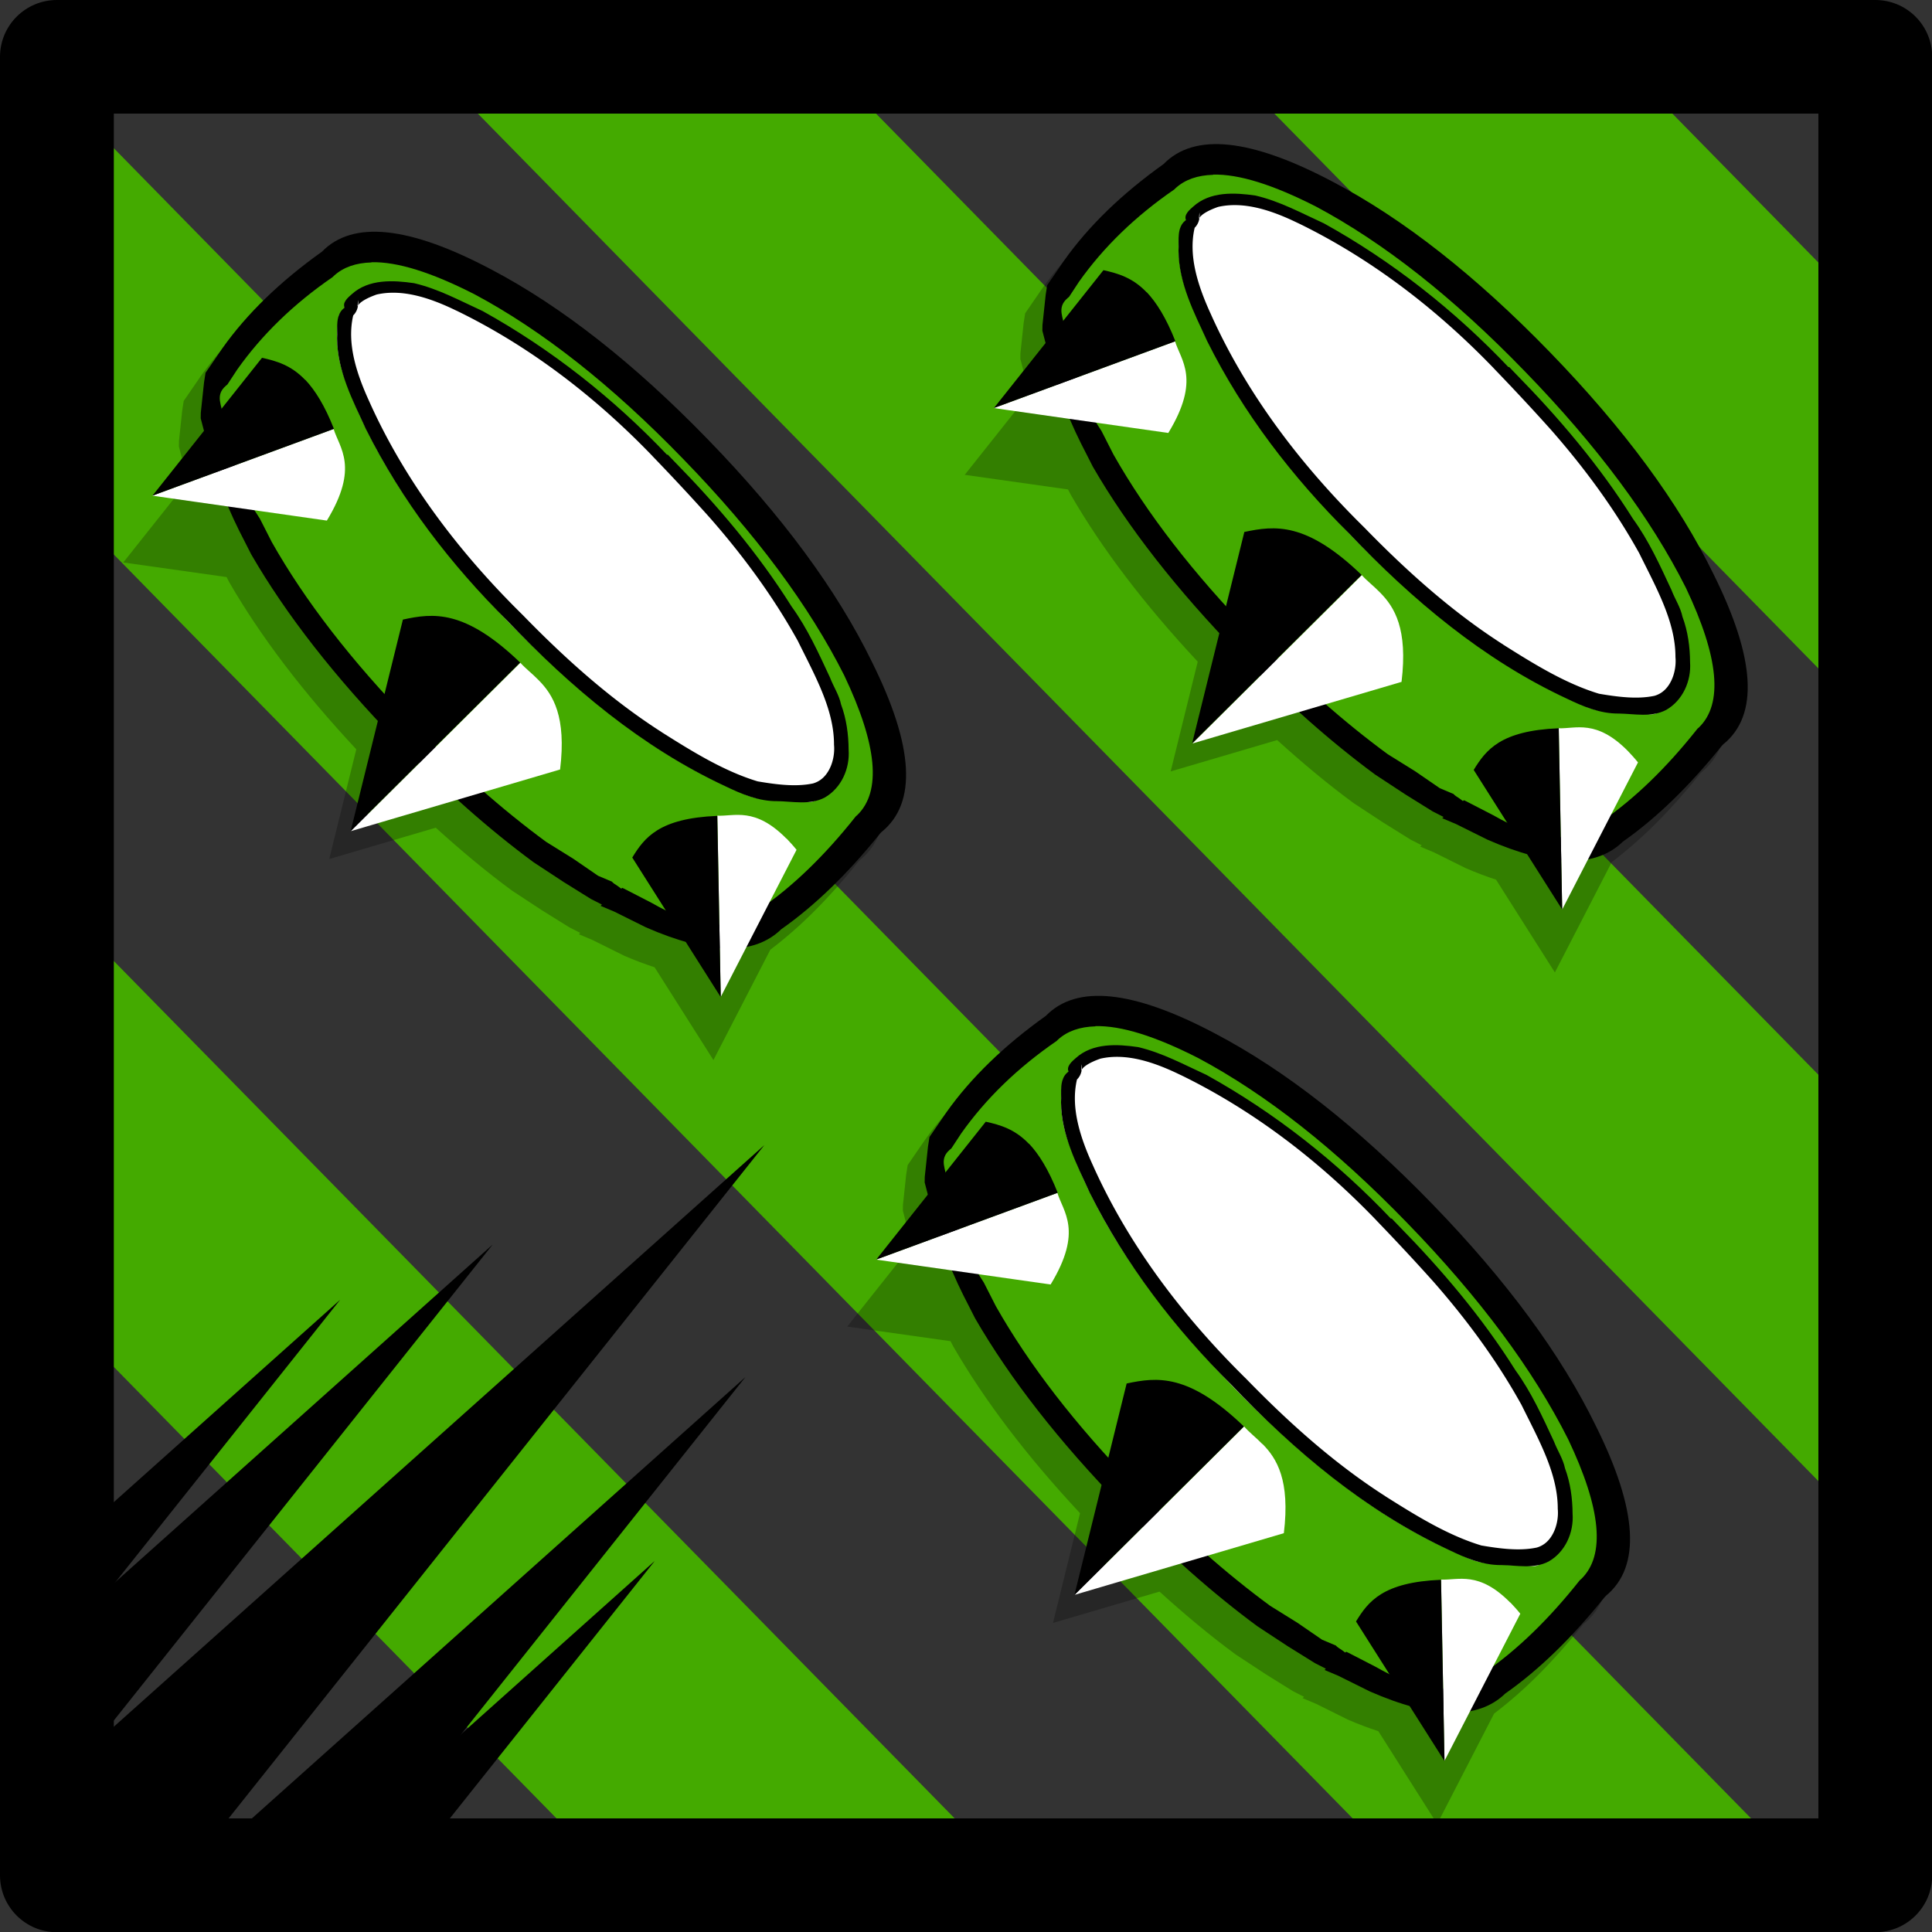 <svg xmlns="http://www.w3.org/2000/svg" xmlns:svg="http://www.w3.org/2000/svg" id="svg44409" width="34" height="34" version="1.1" viewBox="0 0 8.996 8.996"><rect x="0" y="0" width="8.996" height="8.996" fill="#333333" stroke="none"/><g id="layer1" transform="translate(-32.403,-90.442)"><path id="rect3293" style="fill:#4a0;fill-opacity:1;stroke:none;stroke-width:.529;stroke-dasharray:none" d="m 34.43,90.769 6.719,6.854 v -1.892 l -4.865,-4.962 z m 3.709,0 3.01,3.07 v -1.89 l -1.157,-1.18 z m -5.362,0.204 -0.093,0.091 v 1.706 l 6.337,6.465 h 1.855 z m -0.093,3.69 v 1.89 l 2.629,2.681 h 1.854 z"/><path id="path424-0-2-4" style="color:#000;fill:#000;fill-opacity:1;stroke-width:.265;stroke-linecap:round;stroke-linejoin:round;-inkscape-stroke:none" d="m 32.668,90.442 c -0.146,1.5e-5 -0.265,0.118 -0.265,0.265 v 8.467 c 1.5e-5,0.146 0.118,0.265 0.265,0.265 h 8.467 c 0.146,-2e-5 0.265,-0.118 0.265,-0.265 v -8.467 c -1.3e-5,-0.146 -0.118,-0.265 -0.265,-0.265 z m 0.265,0.529 h 7.937 v 7.938 c -7.937,0 0,0 -7.937,0 z"/><path id="path2348-9-4" style="opacity:.25;stroke-width:.129" d="m 37.976,91.244 c 0.14,0.003 0.317,0.062 0.532,0.176 0.327,0.172 0.664,0.436 1.01,0.793 0.346,0.357 0.6,0.701 0.762,1.034 0.195,0.393 0.211,0.657 0.046,0.791 l -0.006,0.006 c -0.136,0.17 -0.273,0.307 -0.412,0.412 l -0.265,0.514 -0.274,-0.432 c -0.045,-0.015 -0.092,-0.032 -0.142,-0.054 l -0.147,-0.073 -0.064,-0.027 0.007,-0.006 -0.051,-0.026 -0.127,-0.079 -0.14,-0.092 c -0.117,-0.086 -0.236,-0.185 -0.355,-0.293 l -0.496,0.146 0.126,-0.511 C 37.731,93.256 37.534,92.997 37.389,92.746 l -0.013,-0.025 -0.481,-0.068 0.301,-0.379 -0.042,-0.161 3.97e-4,-0.026 0.015,-0.141 0.007,-0.045 0.079,-0.115 c 0.114,-0.161 0.268,-0.311 0.463,-0.449 0.063,-0.065 0.149,-0.096 0.257,-0.093 z"/><path id="path2348-9" d="m 40.428,93.907 q 0.247,-0.202 -0.046,-0.791 -0.243,-0.499 -0.762,-1.034 -0.519,-0.535 -1.01,-0.793 -0.574,-0.304 -0.789,-0.083 -0.292,0.208 -0.463,0.449 l -0.079,0.115 -0.007,0.045 -0.015,0.141 -3.97e-4,0.026 0.079,0.303 0.075,0.168 0.025,0.052 0.056,0.11 q 0.244,0.422 0.681,0.872 0.323,0.333 0.634,0.562 l 0.14,0.092 0.127,0.079 0.051,0.026 -0.006,0.006 0.064,0.027 0.147,0.073 q 0.441,0.193 0.63,0.009 0.234,-0.164 0.463,-0.449 l 0.006,-0.006 m -2.215,-1.866 q 0.376,0.244 0.774,0.655 0.386,0.398 0.618,0.768 -0.389,-0.218 -0.794,-0.636 -0.392,-0.404 -0.599,-0.787" style="stroke-width:.129"/><path id="path2350-8" style="fill:#4a0;fill-opacity:1;stroke-width:.129" d="m 38.051,91.255 c 0.121,-0.003 0.28,0.047 0.48,0.149 0.315,0.168 0.639,0.423 0.972,0.767 0.338,0.348 0.587,0.684 0.75,1.008 0.154,0.324 0.174,0.54 0.061,0.65 l -0.007,0.006 c -0.144,0.182 -0.292,0.325 -0.444,0.43 -0.15,0.126 -0.325,0.077 -0.507,-0.027 l -0.128,-0.066 c -0.003,-0.001 -0.006,-0.003 -0.009,-0.004 l -0.004,0.004 -0.019,-0.014 c -0.01,-0.006 -0.019,-0.012 -0.025,-0.019 l -0.064,-0.027 -0.115,-0.079 -0.127,-0.079 c -0.203,-0.149 -0.413,-0.334 -0.628,-0.556 -0.279,-0.287 -0.495,-0.567 -0.649,-0.839 l -0.056,-0.11 -0.025,-0.039 1.94e-4,-0.013 -0.075,-0.155 c -0.012,-0.029 -0.021,-0.057 -0.03,-0.084 l -3.17e-4,2.89e-4 -8.21e-4,-0.003 5e-6,-2.94e-4 c -0.022,-0.068 -0.036,-0.129 -0.042,-0.184 -7.93e-4,-0.047 -0.039,-0.095 0.015,-0.141 l 0.007,-0.006 0.046,-0.07 c 0.114,-0.161 0.262,-0.305 0.444,-0.43 l 0.006,-0.006 c 0.044,-0.04 0.102,-0.06 0.175,-0.062 z m -0.032,0.221 c -0.037,-1.7e-5 -0.07,0.005 -0.101,0.015 -0.022,0.064 -0.019,0.154 0.009,0.27 l 0.087,0.22 0.019,0.032 c 0.141,0.294 0.364,0.597 0.668,0.91 0.308,0.318 0.609,0.554 0.902,0.708 l 0.045,0.02 c 0.085,0.044 0.157,0.075 0.217,0.093 l 0.25,0.01 c 0.049,-0.115 0.015,-0.289 -0.101,-0.522 -0.15,-0.294 -0.379,-0.599 -0.687,-0.917 -0.304,-0.313 -0.598,-0.547 -0.883,-0.701 -0.172,-0.093 -0.314,-0.139 -0.425,-0.139 z"/><path id="path2543" style="fill:#fff;fill-opacity:1;stroke:none;stroke-width:.007;stroke-dashoffset:14.7;stroke-opacity:1" d="m 38.193,91.349 c 0.031,0.004 0.063,0.009 0.093,0.019 0.02,0.007 0.042,0.007 0.059,0.021 0.075,0.029 0.15,0.065 0.222,0.095 0.046,0.043 0.111,0.064 0.162,0.101 0.4,0.251 0.739,0.59 1.038,0.954 0.113,0.138 0.21,0.288 0.304,0.439 0.02,0.014 0.019,0.046 0.034,0.067 0.029,0.066 0.064,0.13 0.095,0.195 -1.53e-4,0.025 0.017,0.043 0.026,0.062 -0.004,0.029 0.015,0.056 0.025,0.079 5.82e-4,0.056 0.018,0.114 0.011,0.171 0.002,0.082 -0.044,0.165 -0.12,0.198 -0.005,-9.78e-4 -0.009,-0.003 -0.012,-0.006 -0.014,0.043 -0.07,0.014 -0.104,0.021 -0.087,-0.004 -0.179,-8e-5 -0.259,-0.043 -0.387,-0.162 -0.717,-0.433 -1.013,-0.726 -0.343,-0.345 -0.66,-0.736 -0.827,-1.2 -0.035,-0.093 -0.045,-0.198 -0.026,-0.295 0.007,-0.015 0.02,-0.023 0.035,-0.027 -0.014,-0.009 -0.016,-0.026 0.009,-0.045 0.049,-0.059 0.128,-0.082 0.203,-0.077 0.014,-3.01e-4 0.028,-5.45e-4 0.042,-2.28e-4 z"/><path style="fill:#000;fill-opacity:1;stroke:#000;stroke-width:0" id="path2240" d="m 38.743,93.119 -0.789,0.784"/><path id="path2242" style="fill:#fff;fill-opacity:1;stroke:#000;stroke-width:0" d="M 39.983,93.939 C 39.836,93.79 39.74,93.836 39.661,93.833 l 0.016,0.844 0.353,-0.685 c -0.016,-0.02 -0.032,-0.037 -0.047,-0.053 z m -2.108,-1.908 -0.845,0.311 0.813,0.116 c 0.152,-0.25 0.058,-0.338 0.031,-0.428 z m 0.954,1.17 c -0.03,-0.031 -0.061,-0.054 -0.085,-0.081 l -0.789,0.784 0.974,-0.287 c 0.03,-0.247 -0.033,-0.348 -0.099,-0.415 z"/><path id="path2244" style="fill:#000;fill-opacity:1;stroke:#000;stroke-width:0" d="m 37.742,91.803 c -0.066,-0.069 -0.134,-0.088 -0.201,-0.103 l -0.51,0.642 0.845,-0.311 c -0.043,-0.109 -0.088,-0.18 -0.133,-0.228 z m 1.919,2.03 c -0.271,0.011 -0.339,0.101 -0.396,0.194 l 0.412,0.65 z M 38.743,93.119 C 38.485,92.871 38.339,92.889 38.197,92.919 l -0.243,0.984 z"/><path style="fill:#000;fill-opacity:1;stroke:#000;stroke-width:0" id="path2240-0" d="m 37.811,92.1 -0.694,0.689"/><path style="fill:#000;fill-opacity:1;stroke:#000;stroke-width:.013;stroke-dasharray:none" id="path5850" d="m 39.425,92.159 c -0.251,-0.265 -0.541,-0.494 -0.86,-0.671 -0.103,-0.047 -0.205,-0.103 -0.317,-0.129 -0.096,-0.014 -0.208,-0.02 -0.285,0.05 -0.016,0.014 -0.045,0.038 -0.029,0.06 -0.048,0.028 -0.034,0.094 -0.037,0.141 0.001,0.149 0.072,0.285 0.133,0.418 0.166,0.333 0.396,0.632 0.66,0.894 0.292,0.307 0.624,0.587 1.011,0.767 0.075,0.036 0.154,0.07 0.24,0.069 0.072,9.79e-4 0.15,0.019 0.217,-0.016 0.075,-0.043 0.114,-0.131 0.108,-0.216 -4.5e-4,-0.071 -0.01,-0.143 -0.035,-0.21 -0.009,-0.044 -0.035,-0.082 -0.051,-0.124 -0.053,-0.114 -0.105,-0.229 -0.179,-0.331 -0.154,-0.245 -0.342,-0.467 -0.545,-0.674 -0.009,-0.01 -0.019,-0.019 -0.028,-0.029 z"/><path id="path5921" style="fill:#fff;fill-opacity:1;stroke:none;stroke-width:.088;stroke-dasharray:none" d="m 15.852,12.102 c -2.617,6.9e-4 -5.244,0.391 -7.689,1.291 a 0.411,0.411 0 0 1 -0.002,0.002 c -0.876,0.321 -1.708,0.758 -2.143,1.482 -0.136,0.298 -0.212,0.579 -0.146,0.707 L 5.736,15.432 c 0.102,0.069 0.183,0.189 0.215,0.283 0.027,0.081 0.027,0.129 0.029,0.164 a 0.411,0.411 0 0 1 0.004,0.006 c 0.505,0.773 1.422,1.215 2.375,1.545 a 0.411,0.411 0 0 1 0.004,0.002 c 2.635,0.938 5.467,1.258 8.277,1.18 a 0.411,0.411 0 0 1 0.01,0 c 1.947,-0.011 3.889,-0.156 5.762,-0.605 l -0.002,0.002 c 1.149,-0.283 2.285,-0.574 3.262,-1.121 0.507,-0.374 0.983,-0.761 1.275,-1.229 0.111,-0.209 0.119,-0.437 0.039,-0.682 -0.08,-0.247 -0.256,-0.493 -0.459,-0.656 a 0.411,0.411 0 0 1 -0.025,-0.023 c -0.813,-0.774 -2.006,-1.076 -3.195,-1.455 -0.001,-3.27e-4 -0.003,3.26e-4 -0.004,0 -1.559,-0.413 -3.175,-0.625 -4.797,-0.697 h -0.004 c -0.882,-0.031 -1.767,-0.044 -2.65,-0.043 z" transform="matrix(0.101,0.105,-0.105,0.101,39.029,89.271)"/><path id="path2348-9-4-0" style="opacity:.25;stroke-width:.129" d="m 34.058,91.652 c 0.14,0.003 0.317,0.062 0.532,0.176 0.327,0.172 0.664,0.436 1.01,0.793 0.346,0.357 0.6,0.701 0.762,1.034 0.195,0.393 0.211,0.657 0.046,0.791 l -0.006,0.006 c -0.136,0.17 -0.273,0.307 -0.412,0.412 l -0.265,0.514 -0.274,-0.432 c -0.045,-0.015 -0.092,-0.032 -0.142,-0.054 l -0.147,-0.073 -0.064,-0.027 0.007,-0.006 -0.051,-0.026 -0.127,-0.079 -0.14,-0.092 c -0.117,-0.086 -0.236,-0.185 -0.355,-0.293 l -0.496,0.146 0.126,-0.511 C 33.813,93.664 33.616,93.405 33.471,93.154 l -0.013,-0.025 -0.481,-0.068 0.301,-0.379 -0.042,-0.161 3.89e-4,-0.026 0.015,-0.141 0.007,-0.045 0.079,-0.115 c 0.114,-0.161 0.268,-0.311 0.463,-0.449 0.063,-0.065 0.149,-0.096 0.257,-0.093 z"/><path id="path2348-9-2" d="m 36.509,94.315 q 0.247,-0.202 -0.046,-0.791 -0.243,-0.499 -0.762,-1.034 -0.519,-0.535 -1.01,-0.793 -0.574,-0.304 -0.789,-0.083 -0.292,0.208 -0.463,0.449 l -0.079,0.115 -0.007,0.045 -0.015,0.141 -3.89e-4,0.026 0.079,0.303 0.075,0.168 0.025,0.052 0.056,0.11 q 0.244,0.422 0.681,0.872 0.323,0.333 0.634,0.562 l 0.14,0.092 0.127,0.079 0.051,0.026 -0.006,0.006 0.064,0.027 0.147,0.073 q 0.441,0.193 0.63,0.009 0.234,-0.164 0.463,-0.449 l 0.006,-0.006 m -2.215,-1.866 q 0.376,0.244 0.774,0.655 0.386,0.398 0.618,0.768 -0.389,-0.218 -0.794,-0.636 -0.392,-0.404 -0.599,-0.787" style="stroke-width:.129"/><path id="path2350-8-1" style="fill:#4a0;fill-opacity:1;stroke-width:.129" d="m 34.132,91.663 c 0.121,-0.003 0.28,0.047 0.48,0.149 0.315,0.168 0.639,0.423 0.972,0.767 0.338,0.348 0.587,0.684 0.75,1.008 0.154,0.324 0.174,0.54 0.061,0.65 l -0.007,0.006 c -0.144,0.182 -0.292,0.325 -0.444,0.43 -0.15,0.126 -0.325,0.077 -0.507,-0.027 l -0.128,-0.066 c -0.003,-0.001 -0.006,-0.003 -0.009,-0.004 l -0.004,0.004 -0.019,-0.014 c -0.01,-0.006 -0.019,-0.012 -0.025,-0.019 l -0.064,-0.027 -0.115,-0.079 -0.127,-0.079 c -0.203,-0.149 -0.413,-0.334 -0.628,-0.556 -0.279,-0.287 -0.495,-0.567 -0.649,-0.839 l -0.056,-0.11 -0.025,-0.039 1.94e-4,-0.013 -0.075,-0.155 c -0.012,-0.029 -0.021,-0.057 -0.03,-0.084 l -2.96e-4,2.88e-4 -8.15e-4,-0.003 4e-6,-2.93e-4 c -0.022,-0.068 -0.036,-0.129 -0.042,-0.184 -7.83e-4,-0.047 -0.039,-0.095 0.015,-0.141 l 0.007,-0.006 0.046,-0.07 c 0.114,-0.161 0.262,-0.305 0.444,-0.43 l 0.006,-0.006 c 0.044,-0.04 0.102,-0.06 0.175,-0.062 z m -0.032,0.221 c -0.037,-1.7e-5 -0.07,0.005 -0.101,0.015 -0.022,0.064 -0.019,0.154 0.009,0.27 l 0.087,0.22 0.019,0.032 c 0.141,0.294 0.364,0.597 0.668,0.91 0.308,0.318 0.609,0.554 0.902,0.708 l 0.045,0.02 c 0.085,0.044 0.157,0.075 0.217,0.093 l 0.25,0.01 c 0.049,-0.115 0.015,-0.289 -0.101,-0.522 -0.15,-0.294 -0.379,-0.599 -0.687,-0.917 -0.304,-0.313 -0.598,-0.547 -0.883,-0.701 -0.172,-0.093 -0.314,-0.139 -0.425,-0.139 z"/><path id="path2543-3" style="fill:#fff;fill-opacity:1;stroke:none;stroke-width:.007;stroke-dashoffset:14.7;stroke-opacity:1" d="m 34.274,91.757 c 0.031,0.004 0.063,0.009 0.093,0.019 0.02,0.007 0.042,0.007 0.059,0.021 0.075,0.029 0.15,0.065 0.222,0.095 0.046,0.043 0.111,0.064 0.162,0.101 0.4,0.251 0.739,0.59 1.038,0.954 0.113,0.138 0.21,0.288 0.304,0.439 0.02,0.014 0.019,0.046 0.034,0.067 0.029,0.066 0.064,0.13 0.095,0.195 -1.53e-4,0.025 0.017,0.043 0.026,0.062 -0.004,0.029 0.015,0.056 0.025,0.079 5.83e-4,0.056 0.018,0.114 0.011,0.171 0.002,0.082 -0.044,0.165 -0.12,0.198 -0.005,-9.79e-4 -0.009,-0.003 -0.012,-0.006 -0.014,0.043 -0.07,0.014 -0.104,0.021 -0.087,-0.004 -0.179,-8.2e-5 -0.259,-0.043 -0.387,-0.162 -0.717,-0.433 -1.013,-0.726 -0.343,-0.345 -0.66,-0.736 -0.827,-1.2 -0.035,-0.093 -0.045,-0.198 -0.026,-0.295 0.007,-0.015 0.02,-0.023 0.035,-0.027 -0.014,-0.009 -0.016,-0.026 0.009,-0.045 0.049,-0.059 0.128,-0.082 0.203,-0.077 0.014,-3.01e-4 0.028,-5.45e-4 0.042,-2.28e-4 z"/><path style="fill:#000;fill-opacity:1;stroke:#000;stroke-width:0" id="path2240-7" d="m 34.825,93.527 -0.789,0.784"/><path id="path2242-3" style="fill:#fff;fill-opacity:1;stroke:#000;stroke-width:0" d="m 36.065,94.347 c -0.147,-0.149 -0.243,-0.103 -0.322,-0.107 l 0.016,0.844 0.353,-0.685 c -0.016,-0.02 -0.032,-0.037 -0.047,-0.053 z m -2.108,-1.908 -0.845,0.311 0.813,0.116 c 0.152,-0.25 0.058,-0.338 0.031,-0.428 z m 0.954,1.17 c -0.03,-0.031 -0.061,-0.054 -0.085,-0.081 l -0.789,0.784 0.974,-0.287 c 0.03,-0.247 -0.033,-0.348 -0.099,-0.415 z"/><path id="path2244-9" style="fill:#000;fill-opacity:1;stroke:#000;stroke-width:0" d="m 33.824,92.211 c -0.066,-0.069 -0.134,-0.088 -0.201,-0.103 l -0.51,0.642 0.845,-0.311 c -0.043,-0.109 -0.088,-0.18 -0.133,-0.228 z m 1.919,2.03 c -0.271,0.011 -0.339,0.101 -0.396,0.194 l 0.412,0.65 z M 34.825,93.527 C 34.567,93.279 34.42,93.296 34.279,93.327 l -0.243,0.984 z"/><path style="fill:#000;fill-opacity:1;stroke:#000;stroke-width:0" id="path2240-0-1" d="m 33.893,92.508 -0.694,0.689"/><path style="fill:#000;fill-opacity:1;stroke:#000;stroke-width:.013;stroke-dasharray:none" id="path5850-6" d="m 35.507,92.567 c -0.251,-0.265 -0.541,-0.494 -0.86,-0.671 -0.103,-0.047 -0.205,-0.103 -0.317,-0.129 -0.096,-0.014 -0.208,-0.02 -0.285,0.05 -0.016,0.014 -0.045,0.038 -0.029,0.06 -0.048,0.028 -0.034,0.094 -0.037,0.141 0.001,0.149 0.072,0.285 0.133,0.418 0.166,0.333 0.396,0.632 0.66,0.894 0.292,0.307 0.624,0.587 1.011,0.767 0.075,0.036 0.154,0.07 0.24,0.069 0.072,9.79e-4 0.15,0.019 0.217,-0.016 0.075,-0.043 0.114,-0.131 0.108,-0.216 -4.5e-4,-0.071 -0.01,-0.143 -0.035,-0.21 -0.009,-0.044 -0.035,-0.082 -0.051,-0.124 -0.053,-0.114 -0.105,-0.229 -0.179,-0.331 -0.154,-0.245 -0.342,-0.467 -0.545,-0.674 -0.009,-0.01 -0.019,-0.019 -0.028,-0.029 z"/><path id="path5921-5" style="fill:#fff;fill-opacity:1;stroke:none;stroke-width:.088;stroke-dasharray:none" d="m 15.852,12.102 c -2.617,6.9e-4 -5.244,0.391 -7.689,1.291 a 0.411,0.411 0 0 1 -0.002,0.002 c -0.876,0.321 -1.708,0.758 -2.143,1.482 -0.136,0.298 -0.212,0.579 -0.146,0.707 L 5.736,15.432 c 0.102,0.069 0.183,0.189 0.215,0.283 0.027,0.081 0.027,0.129 0.029,0.164 a 0.411,0.411 0 0 1 0.004,0.006 c 0.505,0.773 1.422,1.215 2.375,1.545 a 0.411,0.411 0 0 1 0.004,0.002 c 2.635,0.938 5.467,1.258 8.277,1.18 a 0.411,0.411 0 0 1 0.01,0 c 1.947,-0.011 3.889,-0.156 5.762,-0.605 l -0.002,0.002 c 1.149,-0.283 2.285,-0.574 3.262,-1.121 0.507,-0.374 0.983,-0.761 1.275,-1.229 0.111,-0.209 0.119,-0.437 0.039,-0.682 -0.08,-0.247 -0.256,-0.493 -0.459,-0.656 a 0.411,0.411 0 0 1 -0.025,-0.023 c -0.813,-0.774 -2.006,-1.076 -3.195,-1.455 -0.001,-3.27e-4 -0.003,3.26e-4 -0.004,0 -1.559,-0.413 -3.175,-0.625 -4.797,-0.697 h -0.004 c -0.882,-0.031 -1.767,-0.044 -2.65,-0.043 z" transform="matrix(0.101,0.105,-0.105,0.101,35.111,89.679)"/><path id="path2348-9-4-9" style="opacity:.25;stroke-width:.129" d="m 37.428,95.209 c 0.14,0.003 0.317,0.062 0.532,0.176 0.327,0.172 0.664,0.436 1.01,0.793 0.346,0.357 0.6,0.701 0.762,1.034 0.195,0.393 0.211,0.657 0.046,0.791 l -0.006,0.006 c -0.136,0.17 -0.273,0.307 -0.412,0.412 l -0.265,0.514 -0.274,-0.432 c -0.045,-0.015 -0.092,-0.032 -0.142,-0.054 l -0.147,-0.073 -0.064,-0.027 0.007,-0.006 -0.051,-0.026 -0.127,-0.079 -0.14,-0.092 c -0.117,-0.086 -0.236,-0.185 -0.355,-0.293 l -0.496,0.146 0.126,-0.511 c -0.248,-0.266 -0.445,-0.525 -0.59,-0.776 l -0.013,-0.025 -0.481,-0.068 0.301,-0.379 -0.042,-0.161 3.97e-4,-0.026 0.015,-0.141 0.007,-0.045 0.079,-0.115 c 0.114,-0.161 0.268,-0.311 0.463,-0.449 0.063,-0.065 0.149,-0.096 0.257,-0.093 z"/><path id="path2348-9-20" d="m 39.88,97.873 q 0.247,-0.202 -0.046,-0.791 -0.243,-0.499 -0.762,-1.034 -0.519,-0.535 -1.01,-0.793 -0.574,-0.304 -0.789,-0.083 -0.292,0.208 -0.463,0.449 l -0.079,0.115 -0.007,0.045 -0.015,0.141 -3.97e-4,0.026 0.079,0.303 0.075,0.168 0.025,0.052 0.056,0.11 q 0.244,0.422 0.681,0.872 0.323,0.333 0.634,0.562 l 0.14,0.092 0.127,0.079 0.051,0.026 -0.006,0.006 0.064,0.027 0.147,0.073 q 0.441,0.193 0.63,0.01 0.234,-0.164 0.463,-0.449 l 0.006,-0.006 m -2.215,-1.866 q 0.376,0.244 0.774,0.655 0.386,0.398 0.618,0.768 -0.389,-0.218 -0.794,-0.636 -0.392,-0.404 -0.599,-0.787" style="stroke-width:.129"/><path id="path2350-8-4" style="fill:#4a0;fill-opacity:1;stroke-width:.129" d="m 37.503,95.22 c 0.121,-0.003 0.28,0.047 0.48,0.149 0.315,0.168 0.639,0.423 0.972,0.767 0.338,0.348 0.587,0.684 0.75,1.008 0.154,0.324 0.174,0.54 0.061,0.65 l -0.007,0.006 c -0.144,0.182 -0.292,0.325 -0.444,0.43 -0.15,0.126 -0.325,0.077 -0.507,-0.027 l -0.128,-0.066 c -0.003,-0.001 -0.006,-0.003 -0.009,-0.004 l -0.004,0.004 -0.019,-0.014 c -0.01,-0.006 -0.019,-0.012 -0.025,-0.019 l -0.064,-0.027 -0.115,-0.079 -0.127,-0.079 c -0.203,-0.149 -0.413,-0.334 -0.628,-0.556 -0.279,-0.287 -0.495,-0.567 -0.649,-0.839 l -0.056,-0.11 -0.025,-0.039 1.94e-4,-0.013 -0.075,-0.155 c -0.012,-0.029 -0.021,-0.057 -0.03,-0.085 l -3.18e-4,2.9e-4 -8.2e-4,-0.003 4e-6,-2.9e-4 c -0.022,-0.068 -0.036,-0.129 -0.042,-0.183 -7.94e-4,-0.047 -0.039,-0.095 0.015,-0.141 l 0.007,-0.006 0.046,-0.07 c 0.114,-0.161 0.262,-0.305 0.444,-0.43 l 0.006,-0.006 c 0.044,-0.04 0.102,-0.06 0.175,-0.062 z m -0.032,0.221 c -0.037,-1.8e-5 -0.07,0.005 -0.101,0.015 -0.022,0.064 -0.019,0.154 0.009,0.27 l 0.087,0.22 0.019,0.032 c 0.141,0.294 0.364,0.597 0.668,0.91 0.308,0.318 0.609,0.554 0.902,0.708 l 0.045,0.02 c 0.085,0.044 0.157,0.075 0.217,0.093 l 0.25,0.01 c 0.049,-0.115 0.015,-0.289 -0.101,-0.522 -0.15,-0.294 -0.379,-0.599 -0.687,-0.917 -0.304,-0.313 -0.598,-0.547 -0.883,-0.701 -0.172,-0.093 -0.314,-0.139 -0.425,-0.139 z"/><path id="path2543-9" style="fill:#fff;fill-opacity:1;stroke:none;stroke-width:.007;stroke-dashoffset:14.7;stroke-opacity:1" d="m 37.645,95.315 c 0.031,0.004 0.063,0.009 0.093,0.019 0.02,0.007 0.042,0.007 0.059,0.021 0.075,0.029 0.15,0.065 0.222,0.095 0.046,0.043 0.111,0.064 0.162,0.101 0.4,0.251 0.739,0.59 1.038,0.954 0.113,0.138 0.21,0.288 0.304,0.439 0.02,0.014 0.019,0.046 0.034,0.067 0.029,0.066 0.064,0.13 0.095,0.195 -1.53e-4,0.025 0.017,0.043 0.026,0.062 -0.004,0.029 0.015,0.056 0.025,0.079 5.82e-4,0.056 0.018,0.114 0.011,0.171 0.002,0.082 -0.044,0.165 -0.12,0.198 -0.005,-9.8e-4 -0.009,-0.003 -0.012,-0.006 -0.014,0.043 -0.07,0.015 -0.104,0.021 -0.087,-0.004 -0.179,-8e-5 -0.259,-0.043 -0.387,-0.162 -0.717,-0.433 -1.013,-0.726 -0.343,-0.345 -0.66,-0.736 -0.827,-1.2 -0.035,-0.093 -0.045,-0.198 -0.026,-0.295 0.007,-0.015 0.02,-0.023 0.035,-0.027 -0.014,-0.009 -0.016,-0.026 0.009,-0.045 0.049,-0.059 0.128,-0.082 0.203,-0.077 0.014,-3.17e-4 0.028,-5.29e-4 0.042,-2.28e-4 z"/><path style="fill:#000;fill-opacity:1;stroke:#000;stroke-width:0" id="path2240-6" d="m 38.195,97.084 -0.789,0.784"/><path id="path2242-6" style="fill:#fff;fill-opacity:1;stroke:#000;stroke-width:0" d="m 39.435,97.904 c -0.147,-0.149 -0.243,-0.103 -0.322,-0.107 l 0.016,0.844 0.353,-0.685 c -0.016,-0.02 -0.032,-0.037 -0.047,-0.053 z m -2.108,-1.908 -0.845,0.311 0.813,0.116 c 0.152,-0.25 0.058,-0.338 0.031,-0.428 z m 0.954,1.17 c -0.03,-0.031 -0.061,-0.054 -0.085,-0.082 l -0.789,0.784 0.974,-0.287 c 0.03,-0.247 -0.033,-0.348 -0.099,-0.415 z"/><path id="path2244-2" style="fill:#000;fill-opacity:1;stroke:#000;stroke-width:0" d="m 37.194,95.768 c -0.066,-0.069 -0.134,-0.088 -0.201,-0.103 l -0.51,0.642 0.845,-0.311 c -0.043,-0.109 -0.088,-0.18 -0.133,-0.228 z m 1.919,2.03 c -0.271,0.011 -0.339,0.101 -0.396,0.194 l 0.412,0.65 z m -0.918,-0.714 c -0.258,-0.248 -0.405,-0.23 -0.546,-0.2 l -0.243,0.984 z"/><path style="fill:#000;fill-opacity:1;stroke:#000;stroke-width:0" id="path2240-0-6" d="m 37.263,96.065 -0.694,0.689"/><path style="fill:#000;fill-opacity:1;stroke:#000;stroke-width:.013;stroke-dasharray:none" id="path5850-3" d="m 38.878,96.124 c -0.251,-0.265 -0.541,-0.494 -0.86,-0.671 -0.103,-0.047 -0.205,-0.103 -0.317,-0.129 -0.096,-0.014 -0.208,-0.02 -0.285,0.05 -0.016,0.014 -0.045,0.038 -0.029,0.06 -0.048,0.028 -0.034,0.094 -0.037,0.141 0.001,0.149 0.072,0.285 0.133,0.418 0.166,0.333 0.396,0.632 0.66,0.894 0.292,0.307 0.624,0.587 1.011,0.767 0.075,0.036 0.154,0.07 0.24,0.069 0.072,9.8e-4 0.15,0.019 0.217,-0.016 0.075,-0.043 0.114,-0.131 0.108,-0.216 -4.5e-4,-0.071 -0.01,-0.143 -0.035,-0.21 -0.009,-0.044 -0.035,-0.082 -0.051,-0.124 -0.053,-0.114 -0.105,-0.229 -0.179,-0.331 -0.154,-0.245 -0.342,-0.467 -0.545,-0.674 -0.009,-0.01 -0.019,-0.019 -0.028,-0.029 z"/><path id="path5921-0" style="fill:#fff;fill-opacity:1;stroke:none;stroke-width:.088;stroke-dasharray:none" d="m 15.852,12.102 c -2.617,6.9e-4 -5.244,0.391 -7.689,1.291 a 0.411,0.411 0 0 1 -0.002,0.002 c -0.876,0.321 -1.708,0.758 -2.143,1.482 -0.136,0.298 -0.212,0.579 -0.146,0.707 L 5.736,15.432 c 0.102,0.069 0.183,0.189 0.215,0.283 0.027,0.081 0.027,0.129 0.029,0.164 a 0.411,0.411 0 0 1 0.004,0.006 c 0.505,0.773 1.422,1.215 2.375,1.545 a 0.411,0.411 0 0 1 0.004,0.002 c 2.635,0.938 5.467,1.258 8.277,1.18 a 0.411,0.411 0 0 1 0.01,0 c 1.947,-0.011 3.889,-0.156 5.762,-0.605 l -0.002,0.002 c 1.149,-0.283 2.285,-0.574 3.262,-1.121 0.507,-0.374 0.983,-0.761 1.275,-1.229 0.111,-0.209 0.119,-0.437 0.039,-0.682 -0.08,-0.247 -0.256,-0.493 -0.459,-0.656 a 0.411,0.411 0 0 1 -0.025,-0.023 c -0.813,-0.774 -2.006,-1.076 -3.195,-1.455 -0.001,-3.27e-4 -0.003,3.26e-4 -0.004,0 -1.559,-0.413 -3.175,-0.625 -4.797,-0.697 h -0.004 c -0.882,-0.031 -1.767,-0.044 -2.65,-0.043 z" transform="matrix(0.101,0.105,-0.105,0.101,38.481,93.237)"/><path style="fill:#000;fill-opacity:1;stroke:none;stroke-width:.558;stroke-dasharray:none" id="path9150" d="m 32.668,98.719 3.294,-2.945 -2.649,3.329 -0.558,0.052 z"/><path style="fill:#000;fill-opacity:1;stroke:none;stroke-width:.394;stroke-dasharray:none" id="path9150-4" d="m 33.548,98.934 2.326,-2.08 -1.871,2.351 -0.394,0.037 z"/><path style="fill:#000;fill-opacity:1;stroke:none;stroke-width:.374;stroke-dasharray:none" id="path9150-4-3" d="m 32.49,98.211 2.207,-1.974 -1.775,2.23 -0.374,0.035 z"/><path style="fill:#000;fill-opacity:1;stroke:none;stroke-width:.276;stroke-dasharray:none" id="path9150-4-9" d="m 33.822,99.168 1.63,-1.458 -1.311,1.647 -0.276,0.026 z"/><path style="fill:#000;fill-opacity:1;stroke:none;stroke-width:.262;stroke-dasharray:none" id="path9150-4-9-0" d="m 32.44,97.877 1.547,-1.383 -1.244,1.563 -0.262,0.025 z"/></g></svg>